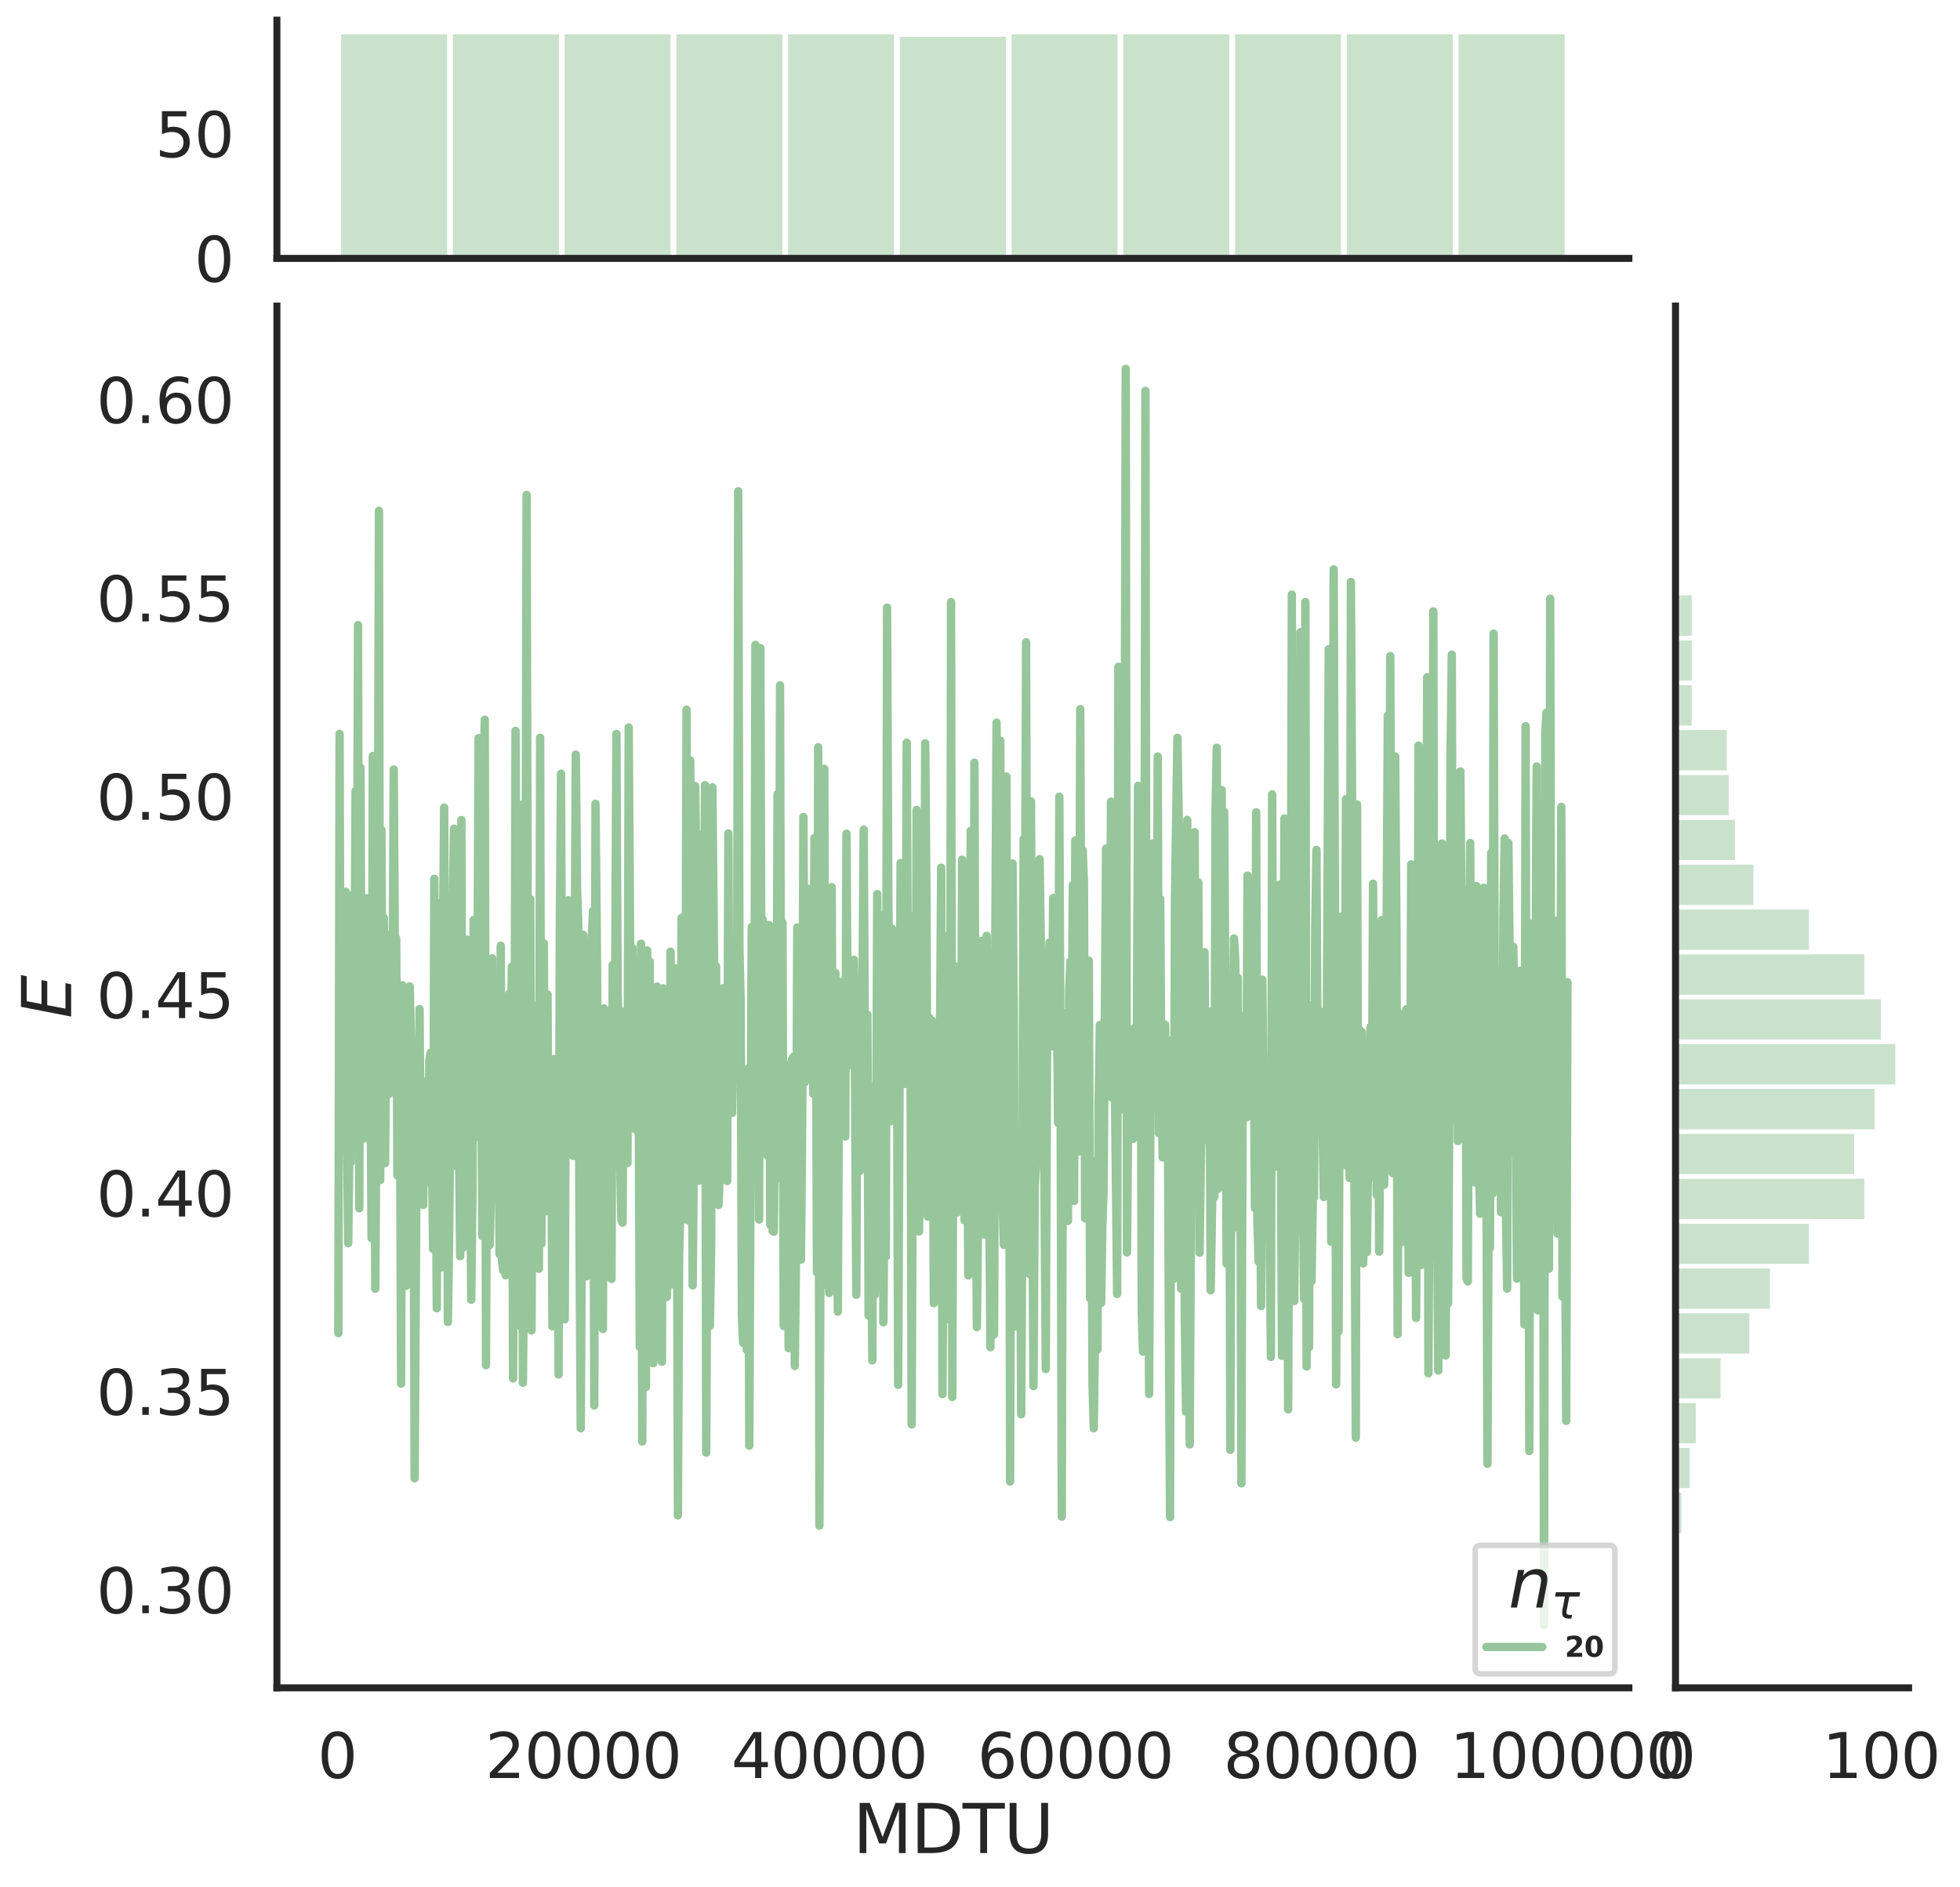 <?xml version="1.0" encoding="utf-8" standalone="no"?>
<!DOCTYPE svg PUBLIC "-//W3C//DTD SVG 1.1//EN"
  "http://www.w3.org/Graphics/SVG/1.1/DTD/svg11.dtd">
<svg height="674.159pt" version="1.1" viewBox="0 0 700.139 674.159" width="700.139pt" xmlns="http://www.w3.org/2000/svg" xmlns:xlink="http://www.w3.org/1999/xlink">
 <defs>
  <style type="text/css">*{stroke-linecap:butt;stroke-linejoin:round;}</style>
 </defs>
 <g id="figure_1">
  <g id="patch_1">
   <path d="M 0 674.159 
L 700.139 674.159 
L 700.139 0 
L 0 0 
z
" style="fill:#ffffff;"/>
  </g>
  <g id="axes_1">
   <g id="patch_2">
    <path d="M 98.912 602.94 
L 581.861 602.94 
L 581.861 109.327 
L 98.912 109.327 
z
" style="fill:none;"/>
   </g>
   <g id="matplotlib.axis_1">
    <g id="xtick_1">
     <g id="text_1">
      <!-- 0 -->
      <g style="fill:#262626;" transform="translate(113.426 635.157)scale(0.22 -0.22)">
       <defs>
        <path d="M 2034 4250 
Q 1547 4250 1301 3770 
Q 1056 3291 1056 2328 
Q 1056 1369 1301 889 
Q 1547 409 2034 409 
Q 2525 409 2770 889 
Q 3016 1369 3016 2328 
Q 3016 3291 2770 3770 
Q 2525 4250 2034 4250 
z
M 2034 4750 
Q 2819 4750 3233 4129 
Q 3647 3509 3647 2328 
Q 3647 1150 3233 529 
Q 2819 -91 2034 -91 
Q 1250 -91 836 529 
Q 422 1150 422 2328 
Q 422 3509 836 4129 
Q 1250 4750 2034 4750 
z
" id="DejaVuSans-30" transform="scale(0.016)"/>
       </defs>
       <use xlink:href="#DejaVuSans-30"/>
      </g>
     </g>
    </g>
    <g id="xtick_2">
     <g id="text_2">
      <!-- 20000 -->
      <g style="fill:#262626;" transform="translate(173.328 635.157)scale(0.22 -0.22)">
       <defs>
        <path d="M 1228 531 
L 3431 531 
L 3431 0 
L 469 0 
L 469 531 
Q 828 903 1448 1529 
Q 2069 2156 2228 2338 
Q 2531 2678 2651 2914 
Q 2772 3150 2772 3378 
Q 2772 3750 2511 3984 
Q 2250 4219 1831 4219 
Q 1534 4219 1204 4116 
Q 875 4013 500 3803 
L 500 4441 
Q 881 4594 1212 4672 
Q 1544 4750 1819 4750 
Q 2544 4750 2975 4387 
Q 3406 4025 3406 3419 
Q 3406 3131 3298 2873 
Q 3191 2616 2906 2266 
Q 2828 2175 2409 1742 
Q 1991 1309 1228 531 
z
" id="DejaVuSans-32" transform="scale(0.016)"/>
       </defs>
       <use xlink:href="#DejaVuSans-32"/>
       <use x="63.623" xlink:href="#DejaVuSans-30"/>
       <use x="127.246" xlink:href="#DejaVuSans-30"/>
       <use x="190.869" xlink:href="#DejaVuSans-30"/>
       <use x="254.492" xlink:href="#DejaVuSans-30"/>
      </g>
     </g>
    </g>
    <g id="xtick_3">
     <g id="text_3">
      <!-- 40000 -->
      <g style="fill:#262626;" transform="translate(261.225 635.157)scale(0.22 -0.22)">
       <defs>
        <path d="M 2419 4116 
L 825 1625 
L 2419 1625 
L 2419 4116 
z
M 2253 4666 
L 3047 4666 
L 3047 1625 
L 3713 1625 
L 3713 1100 
L 3047 1100 
L 3047 0 
L 2419 0 
L 2419 1100 
L 313 1100 
L 313 1709 
L 2253 4666 
z
" id="DejaVuSans-34" transform="scale(0.016)"/>
       </defs>
       <use xlink:href="#DejaVuSans-34"/>
       <use x="63.623" xlink:href="#DejaVuSans-30"/>
       <use x="127.246" xlink:href="#DejaVuSans-30"/>
       <use x="190.869" xlink:href="#DejaVuSans-30"/>
       <use x="254.492" xlink:href="#DejaVuSans-30"/>
      </g>
     </g>
    </g>
    <g id="xtick_4">
     <g id="text_4">
      <!-- 60000 -->
      <g style="fill:#262626;" transform="translate(349.122 635.157)scale(0.22 -0.22)">
       <defs>
        <path d="M 2113 2584 
Q 1688 2584 1439 2293 
Q 1191 2003 1191 1497 
Q 1191 994 1439 701 
Q 1688 409 2113 409 
Q 2538 409 2786 701 
Q 3034 994 3034 1497 
Q 3034 2003 2786 2293 
Q 2538 2584 2113 2584 
z
M 3366 4563 
L 3366 3988 
Q 3128 4100 2886 4159 
Q 2644 4219 2406 4219 
Q 1781 4219 1451 3797 
Q 1122 3375 1075 2522 
Q 1259 2794 1537 2939 
Q 1816 3084 2150 3084 
Q 2853 3084 3261 2657 
Q 3669 2231 3669 1497 
Q 3669 778 3244 343 
Q 2819 -91 2113 -91 
Q 1303 -91 875 529 
Q 447 1150 447 2328 
Q 447 3434 972 4092 
Q 1497 4750 2381 4750 
Q 2619 4750 2861 4703 
Q 3103 4656 3366 4563 
z
" id="DejaVuSans-36" transform="scale(0.016)"/>
       </defs>
       <use xlink:href="#DejaVuSans-36"/>
       <use x="63.623" xlink:href="#DejaVuSans-30"/>
       <use x="127.246" xlink:href="#DejaVuSans-30"/>
       <use x="190.869" xlink:href="#DejaVuSans-30"/>
       <use x="254.492" xlink:href="#DejaVuSans-30"/>
      </g>
     </g>
    </g>
    <g id="xtick_5">
     <g id="text_5">
      <!-- 80000 -->
      <g style="fill:#262626;" transform="translate(437.018 635.157)scale(0.22 -0.22)">
       <defs>
        <path d="M 2034 2216 
Q 1584 2216 1326 1975 
Q 1069 1734 1069 1313 
Q 1069 891 1326 650 
Q 1584 409 2034 409 
Q 2484 409 2743 651 
Q 3003 894 3003 1313 
Q 3003 1734 2745 1975 
Q 2488 2216 2034 2216 
z
M 1403 2484 
Q 997 2584 770 2862 
Q 544 3141 544 3541 
Q 544 4100 942 4425 
Q 1341 4750 2034 4750 
Q 2731 4750 3128 4425 
Q 3525 4100 3525 3541 
Q 3525 3141 3298 2862 
Q 3072 2584 2669 2484 
Q 3125 2378 3379 2068 
Q 3634 1759 3634 1313 
Q 3634 634 3220 271 
Q 2806 -91 2034 -91 
Q 1263 -91 848 271 
Q 434 634 434 1313 
Q 434 1759 690 2068 
Q 947 2378 1403 2484 
z
M 1172 3481 
Q 1172 3119 1398 2916 
Q 1625 2713 2034 2713 
Q 2441 2713 2670 2916 
Q 2900 3119 2900 3481 
Q 2900 3844 2670 4047 
Q 2441 4250 2034 4250 
Q 1625 4250 1398 4047 
Q 1172 3844 1172 3481 
z
" id="DejaVuSans-38" transform="scale(0.016)"/>
       </defs>
       <use xlink:href="#DejaVuSans-38"/>
       <use x="63.623" xlink:href="#DejaVuSans-30"/>
       <use x="127.246" xlink:href="#DejaVuSans-30"/>
       <use x="190.869" xlink:href="#DejaVuSans-30"/>
       <use x="254.492" xlink:href="#DejaVuSans-30"/>
      </g>
     </g>
    </g>
    <g id="xtick_6">
     <g id="text_6">
      <!-- 100000 -->
      <g style="fill:#262626;" transform="translate(517.917 635.157)scale(0.22 -0.22)">
       <defs>
        <path d="M 794 531 
L 1825 531 
L 1825 4091 
L 703 3866 
L 703 4441 
L 1819 4666 
L 2450 4666 
L 2450 531 
L 3481 531 
L 3481 0 
L 794 0 
L 794 531 
z
" id="DejaVuSans-31" transform="scale(0.016)"/>
       </defs>
       <use xlink:href="#DejaVuSans-31"/>
       <use x="63.623" xlink:href="#DejaVuSans-30"/>
       <use x="127.246" xlink:href="#DejaVuSans-30"/>
       <use x="190.869" xlink:href="#DejaVuSans-30"/>
       <use x="254.492" xlink:href="#DejaVuSans-30"/>
       <use x="318.115" xlink:href="#DejaVuSans-30"/>
      </g>
     </g>
    </g>
    <g id="text_7">
     <!-- MDTU -->
     <g style="fill:#262626;" transform="translate(304.681 661.968)scale(0.24 -0.24)">
      <defs>
       <path d="M 628 4666 
L 1569 4666 
L 2759 1491 
L 3956 4666 
L 4897 4666 
L 4897 0 
L 4281 0 
L 4281 4097 
L 3078 897 
L 2444 897 
L 1241 4097 
L 1241 0 
L 628 0 
L 628 4666 
z
" id="DejaVuSans-4d" transform="scale(0.016)"/>
       <path d="M 1259 4147 
L 1259 519 
L 2022 519 
Q 2988 519 3436 956 
Q 3884 1394 3884 2338 
Q 3884 3275 3436 3711 
Q 2988 4147 2022 4147 
L 1259 4147 
z
M 628 4666 
L 1925 4666 
Q 3281 4666 3915 4102 
Q 4550 3538 4550 2338 
Q 4550 1131 3912 565 
Q 3275 0 1925 0 
L 628 0 
L 628 4666 
z
" id="DejaVuSans-44" transform="scale(0.016)"/>
       <path d="M -19 4666 
L 3928 4666 
L 3928 4134 
L 2272 4134 
L 2272 0 
L 1638 0 
L 1638 4134 
L -19 4134 
L -19 4666 
z
" id="DejaVuSans-54" transform="scale(0.016)"/>
       <path d="M 556 4666 
L 1191 4666 
L 1191 1831 
Q 1191 1081 1462 751 
Q 1734 422 2344 422 
Q 2950 422 3222 751 
Q 3494 1081 3494 1831 
L 3494 4666 
L 4128 4666 
L 4128 1753 
Q 4128 841 3676 375 
Q 3225 -91 2344 -91 
Q 1459 -91 1007 375 
Q 556 841 556 1753 
L 556 4666 
z
" id="DejaVuSans-55" transform="scale(0.016)"/>
      </defs>
      <use xlink:href="#DejaVuSans-4d"/>
      <use x="86.279" xlink:href="#DejaVuSans-44"/>
      <use x="163.281" xlink:href="#DejaVuSans-54"/>
      <use x="224.365" xlink:href="#DejaVuSans-55"/>
     </g>
    </g>
   </g>
   <g id="matplotlib.axis_2">
    <g id="ytick_1">
     <g id="text_8">
      <!-- 0.30 -->
      <g style="fill:#262626;" transform="translate(34.428 576.287)scale(0.22 -0.22)">
       <defs>
        <path d="M 684 794 
L 1344 794 
L 1344 0 
L 684 0 
L 684 794 
z
" id="DejaVuSans-2e" transform="scale(0.016)"/>
        <path d="M 2597 2516 
Q 3050 2419 3304 2112 
Q 3559 1806 3559 1356 
Q 3559 666 3084 287 
Q 2609 -91 1734 -91 
Q 1441 -91 1130 -33 
Q 819 25 488 141 
L 488 750 
Q 750 597 1062 519 
Q 1375 441 1716 441 
Q 2309 441 2620 675 
Q 2931 909 2931 1356 
Q 2931 1769 2642 2001 
Q 2353 2234 1838 2234 
L 1294 2234 
L 1294 2753 
L 1863 2753 
Q 2328 2753 2575 2939 
Q 2822 3125 2822 3475 
Q 2822 3834 2567 4026 
Q 2313 4219 1838 4219 
Q 1578 4219 1281 4162 
Q 984 4106 628 3988 
L 628 4550 
Q 988 4650 1302 4700 
Q 1616 4750 1894 4750 
Q 2613 4750 3031 4423 
Q 3450 4097 3450 3541 
Q 3450 3153 3228 2886 
Q 3006 2619 2597 2516 
z
" id="DejaVuSans-33" transform="scale(0.016)"/>
       </defs>
       <use xlink:href="#DejaVuSans-30"/>
       <use x="63.623" xlink:href="#DejaVuSans-2e"/>
       <use x="95.41" xlink:href="#DejaVuSans-33"/>
       <use x="159.033" xlink:href="#DejaVuSans-30"/>
      </g>
     </g>
    </g>
    <g id="ytick_2">
     <g id="text_9">
      <!-- 0.35 -->
      <g style="fill:#262626;" transform="translate(34.428 505.426)scale(0.22 -0.22)">
       <defs>
        <path d="M 691 4666 
L 3169 4666 
L 3169 4134 
L 1269 4134 
L 1269 2991 
Q 1406 3038 1543 3061 
Q 1681 3084 1819 3084 
Q 2600 3084 3056 2656 
Q 3513 2228 3513 1497 
Q 3513 744 3044 326 
Q 2575 -91 1722 -91 
Q 1428 -91 1123 -41 
Q 819 9 494 109 
L 494 744 
Q 775 591 1075 516 
Q 1375 441 1709 441 
Q 2250 441 2565 725 
Q 2881 1009 2881 1497 
Q 2881 1984 2565 2268 
Q 2250 2553 1709 2553 
Q 1456 2553 1204 2497 
Q 953 2441 691 2322 
L 691 4666 
z
" id="DejaVuSans-35" transform="scale(0.016)"/>
       </defs>
       <use xlink:href="#DejaVuSans-30"/>
       <use x="63.623" xlink:href="#DejaVuSans-2e"/>
       <use x="95.41" xlink:href="#DejaVuSans-33"/>
       <use x="159.033" xlink:href="#DejaVuSans-35"/>
      </g>
     </g>
    </g>
    <g id="ytick_3">
     <g id="text_10">
      <!-- 0.40 -->
      <g style="fill:#262626;" transform="translate(34.428 434.565)scale(0.22 -0.22)">
       <use xlink:href="#DejaVuSans-30"/>
       <use x="63.623" xlink:href="#DejaVuSans-2e"/>
       <use x="95.41" xlink:href="#DejaVuSans-34"/>
       <use x="159.033" xlink:href="#DejaVuSans-30"/>
      </g>
     </g>
    </g>
    <g id="ytick_4">
     <g id="text_11">
      <!-- 0.45 -->
      <g style="fill:#262626;" transform="translate(34.428 363.704)scale(0.22 -0.22)">
       <use xlink:href="#DejaVuSans-30"/>
       <use x="63.623" xlink:href="#DejaVuSans-2e"/>
       <use x="95.41" xlink:href="#DejaVuSans-34"/>
       <use x="159.033" xlink:href="#DejaVuSans-35"/>
      </g>
     </g>
    </g>
    <g id="ytick_5">
     <g id="text_12">
      <!-- 0.50 -->
      <g style="fill:#262626;" transform="translate(34.428 292.844)scale(0.22 -0.22)">
       <use xlink:href="#DejaVuSans-30"/>
       <use x="63.623" xlink:href="#DejaVuSans-2e"/>
       <use x="95.41" xlink:href="#DejaVuSans-35"/>
       <use x="159.033" xlink:href="#DejaVuSans-30"/>
      </g>
     </g>
    </g>
    <g id="ytick_6">
     <g id="text_13">
      <!-- 0.55 -->
      <g style="fill:#262626;" transform="translate(34.428 221.983)scale(0.22 -0.22)">
       <use xlink:href="#DejaVuSans-30"/>
       <use x="63.623" xlink:href="#DejaVuSans-2e"/>
       <use x="95.41" xlink:href="#DejaVuSans-35"/>
       <use x="159.033" xlink:href="#DejaVuSans-35"/>
      </g>
     </g>
    </g>
    <g id="ytick_7">
     <g id="text_14">
      <!-- 0.60 -->
      <g style="fill:#262626;" transform="translate(34.428 151.122)scale(0.22 -0.22)">
       <use xlink:href="#DejaVuSans-30"/>
       <use x="63.623" xlink:href="#DejaVuSans-2e"/>
       <use x="95.41" xlink:href="#DejaVuSans-36"/>
       <use x="159.033" xlink:href="#DejaVuSans-30"/>
      </g>
     </g>
    </g>
    <g id="text_15">
     <!-- $E$ -->
     <g style="fill:#262626;" transform="translate(25.436 363.813)rotate(-90)scale(0.24 -0.24)">
      <defs>
       <path d="M 1081 4666 
L 4031 4666 
L 3928 4134 
L 1606 4134 
L 1338 2753 
L 3566 2753 
L 3463 2222 
L 1234 2222 
L 909 531 
L 3284 531 
L 3181 0 
L 172 0 
L 1081 4666 
z
" id="DejaVuSans-Oblique-45" transform="scale(0.016)"/>
      </defs>
      <use transform="translate(0 0.094)" xlink:href="#DejaVuSans-Oblique-45"/>
     </g>
    </g>
   </g>
   <g id="line2d_1">
    <path clip-path="url(#p878dff1589)" d="M 120.864 476.24 
L 121.304 262.164 
L 121.743 410.481 
L 122.183 358.457 
L 122.622 342.202 
L 123.062 341.364 
L 123.501 318.56 
L 123.941 402.926 
L 124.38 444.094 
L 124.819 409.208 
L 125.259 415.274 
L 125.698 319.867 
L 126.138 404.476 
L 126.577 362.725 
L 127.017 282.498 
L 127.456 350.781 
L 127.896 223.306 
L 128.335 431.645 
L 128.775 274.256 
L 129.214 395.932 
L 129.654 361.083 
L 130.093 406.676 
L 130.533 381.522 
L 130.972 320.88 
L 131.412 349.012 
L 131.851 330.267 
L 132.291 376.627 
L 132.73 442.306 
L 133.17 270.055 
L 134.049 460.375 
L 134.928 333.807 
L 135.367 182.499 
L 135.807 421.52 
L 136.246 296.541 
L 136.686 412.615 
L 137.125 327.889 
L 137.565 415.523 
L 138.004 350.48 
L 138.883 390.848 
L 139.322 333.943 
L 139.762 340.828 
L 140.201 362.502 
L 140.641 274.877 
L 141.08 343.684 
L 141.52 335.249 
L 141.959 419.927 
L 142.399 374.804 
L 142.838 379.712 
L 143.278 494.278 
L 143.717 351.966 
L 144.157 353.096 
L 144.596 376.26 
L 145.036 459.332 
L 145.475 428.23 
L 145.915 381.701 
L 146.354 352.362 
L 147.233 389.853 
L 147.673 386.467 
L 148.112 528.106 
L 148.991 381.104 
L 149.431 427.91 
L 149.87 360.46 
L 150.31 418.636 
L 150.749 417.684 
L 151.189 430.426 
L 151.628 394.691 
L 152.068 396.403 
L 152.507 386.195 
L 152.946 422.377 
L 153.386 378.709 
L 153.825 376.054 
L 154.265 403.705 
L 154.704 446.165 
L 155.144 313.939 
L 156.023 467.367 
L 156.462 332.285 
L 156.902 322.72 
L 157.341 415.494 
L 157.781 452.741 
L 158.22 338.496 
L 158.66 288.493 
L 159.099 398.683 
L 159.539 348.476 
L 159.978 472.259 
L 160.418 443.897 
L 161.297 347.803 
L 162.176 296.038 
L 162.615 389.336 
L 163.055 344.841 
L 163.494 416.947 
L 163.934 405.614 
L 164.373 448.762 
L 164.813 292.949 
L 165.252 445.854 
L 166.131 365.246 
L 166.571 375.607 
L 167.01 335.689 
L 167.449 364.608 
L 167.889 403.092 
L 168.328 464.316 
L 168.768 426.311 
L 169.207 328.657 
L 169.647 396.5 
L 170.526 352.457 
L 170.965 263.699 
L 171.405 406.403 
L 171.844 367.227 
L 172.284 441.578 
L 172.723 284.522 
L 173.163 257.115 
L 173.602 487.673 
L 174.042 387.935 
L 174.481 401.325 
L 174.921 444.739 
L 175.36 427.317 
L 175.8 342.343 
L 176.239 416.87 
L 176.679 420.128 
L 177.558 350.728 
L 177.997 364.112 
L 178.437 448.04 
L 178.876 337.848 
L 179.316 450.371 
L 179.755 453.841 
L 180.195 357.198 
L 180.634 455.568 
L 181.513 363.176 
L 181.952 354.96 
L 182.392 384.259 
L 182.831 345.347 
L 183.271 492.417 
L 183.71 421.622 
L 184.15 261.088 
L 184.589 367.226 
L 185.029 290.604 
L 185.468 449.348 
L 185.908 473.734 
L 186.347 287.512 
L 186.787 493.978 
L 187.226 446.858 
L 187.666 372.706 
L 188.105 176.824 
L 188.545 352.371 
L 188.984 339.764 
L 189.424 321.248 
L 189.863 475.267 
L 190.303 386.245 
L 190.742 419.601 
L 191.182 359.356 
L 191.621 437.683 
L 192.061 420.702 
L 192.5 453.251 
L 192.94 263.552 
L 193.379 444.405 
L 194.258 336.97 
L 194.698 432.768 
L 195.137 380.24 
L 195.576 355.211 
L 196.016 427.485 
L 196.455 386.887 
L 196.895 393.493 
L 197.334 473.786 
L 197.774 378.354 
L 198.213 437.389 
L 198.653 433.425 
L 199.092 378.432 
L 199.532 491.03 
L 199.971 332.322 
L 200.411 276.397 
L 200.85 397.148 
L 201.729 471.275 
L 202.169 366.639 
L 202.608 374.571 
L 203.048 321.582 
L 203.487 337.819 
L 203.927 381.843 
L 204.366 377.069 
L 204.806 412.927 
L 205.245 352.692 
L 205.685 269.569 
L 206.124 317.316 
L 206.564 329.627 
L 207.003 443.427 
L 207.443 510.228 
L 207.882 433.307 
L 208.322 333.954 
L 208.761 343.511 
L 209.2 445.874 
L 209.64 455.918 
L 210.519 343.172 
L 210.958 387.161 
L 211.398 334.679 
L 211.837 325.402 
L 212.277 502.057 
L 212.716 287.134 
L 213.156 331.224 
L 213.595 390.033 
L 214.035 362.992 
L 214.474 440.911 
L 214.914 411.779 
L 215.353 474.776 
L 215.793 360.257 
L 216.232 456.201 
L 217.111 362.69 
L 217.551 375.863 
L 217.99 378.208 
L 218.43 456.858 
L 218.869 344.755 
L 219.309 391.915 
L 219.748 352.584 
L 220.188 262.177 
L 220.627 355.617 
L 221.067 365.236 
L 221.506 412.556 
L 221.946 435.641 
L 222.385 436.769 
L 222.825 364.454 
L 223.264 361.293 
L 223.703 362.719 
L 224.143 415.452 
L 224.582 259.878 
L 225.461 392.127 
L 225.901 338.597 
L 226.78 403.321 
L 227.219 402.987 
L 227.659 354.181 
L 228.098 375.903 
L 228.538 481.122 
L 228.977 337.101 
L 229.417 514.966 
L 229.856 366.583 
L 230.735 495.512 
L 231.175 339.515 
L 231.614 464.564 
L 232.054 343.424 
L 232.493 436.399 
L 232.933 454.454 
L 233.372 486.969 
L 233.812 372.489 
L 234.251 468.676 
L 234.691 352.427 
L 235.13 449.471 
L 235.57 409.818 
L 236.009 478.106 
L 236.449 486.462 
L 236.888 353.068 
L 237.327 358.129 
L 238.206 463.306 
L 238.646 453.194 
L 239.085 422.208 
L 239.525 339.962 
L 240.404 458.801 
L 240.843 453.33 
L 241.283 345.915 
L 241.722 374.498 
L 242.162 541.335 
L 242.601 447.922 
L 243.041 431.528 
L 243.48 327.874 
L 243.92 428.37 
L 244.359 346.982 
L 244.799 399.892 
L 245.238 253.536 
L 245.678 435.914 
L 246.557 271.669 
L 247.436 459.189 
L 247.875 409.801 
L 248.315 280.786 
L 249.194 340.598 
L 249.633 421.791 
L 250.073 298.227 
L 250.512 406.222 
L 250.952 405.174 
L 251.391 387.54 
L 251.83 280.484 
L 252.27 518.916 
L 253.149 327.987 
L 253.588 473.667 
L 254.028 445.243 
L 254.467 281.257 
L 255.346 370.814 
L 255.786 345.203 
L 256.225 398.263 
L 256.665 430.478 
L 257.104 419.759 
L 257.544 357.546 
L 257.983 394.321 
L 258.423 353.014 
L 258.862 395.349 
L 259.302 414.164 
L 259.741 421.898 
L 260.181 297.752 
L 260.62 396.165 
L 261.06 352.688 
L 261.499 397.578 
L 262.378 347.818 
L 262.818 371.791 
L 263.257 384.762 
L 263.697 175.497 
L 264.136 338.85 
L 264.576 357.758 
L 265.015 469.972 
L 265.454 479.718 
L 265.894 419.961 
L 266.333 391.264 
L 266.773 482.265 
L 267.212 381.761 
L 267.652 516.452 
L 268.531 331.187 
L 268.97 392.901 
L 269.41 409.692 
L 269.849 230.364 
L 270.289 357.136 
L 270.728 357.652 
L 271.168 435.667 
L 271.607 231.548 
L 272.047 370.473 
L 272.486 328.451 
L 272.926 404.489 
L 273.365 359.961 
L 273.805 393.217 
L 274.244 412.979 
L 274.684 330.429 
L 275.123 437.447 
L 275.563 384.405 
L 276.002 439.727 
L 276.442 439.986 
L 276.881 391.284 
L 277.321 415.232 
L 277.76 283.654 
L 278.2 420.737 
L 278.639 244.811 
L 279.079 410.764 
L 279.518 329.617 
L 279.957 473.707 
L 280.397 394.713 
L 280.836 416.381 
L 281.276 408.532 
L 281.715 481.592 
L 282.155 406.251 
L 282.594 379.893 
L 283.034 378.19 
L 283.473 377.526 
L 283.913 487.94 
L 284.352 447.31 
L 284.792 331.34 
L 285.231 403.025 
L 285.671 389.935 
L 286.11 449.98 
L 286.55 402.15 
L 286.989 291.839 
L 287.429 386.661 
L 287.868 379.055 
L 288.308 340.322 
L 288.747 317.503 
L 289.187 325.085 
L 289.626 369.508 
L 290.066 342.105 
L 290.505 390.726 
L 290.945 299.369 
L 291.384 332.318 
L 291.824 454.561 
L 292.263 266.959 
L 292.703 545.007 
L 293.142 432.749 
L 293.581 371.444 
L 294.021 408.768 
L 294.46 274.667 
L 294.9 458.953 
L 295.339 363.027 
L 295.779 399.589 
L 296.218 461.924 
L 296.658 375.928 
L 297.097 316.91 
L 297.537 439.145 
L 297.976 417.954 
L 298.416 347.623 
L 298.855 424.998 
L 299.295 468.541 
L 299.734 371.516 
L 300.174 350.799 
L 300.613 362.85 
L 301.053 371.287 
L 301.492 355.78 
L 301.932 406.012 
L 302.371 297.827 
L 302.811 366.617 
L 303.25 380.539 
L 304.129 365.962 
L 304.569 343.662 
L 305.008 342.884 
L 305.448 388.473 
L 305.887 462.555 
L 306.327 350.303 
L 306.766 373.715 
L 307.206 418.262 
L 307.645 356.005 
L 308.084 353.322 
L 308.524 296.376 
L 308.963 376.705 
L 309.403 405.402 
L 309.842 362.504 
L 310.282 469.965 
L 310.721 429.84 
L 311.161 422.306 
L 311.6 485.976 
L 312.04 388 
L 312.479 462.537 
L 312.919 432.396 
L 313.358 319.396 
L 313.798 373.048 
L 314.237 365.881 
L 314.677 397.402 
L 315.116 327.03 
L 315.556 472.373 
L 315.995 419.035 
L 316.435 448.855 
L 316.874 217.043 
L 317.314 318.387 
L 317.753 375.733 
L 318.193 400.536 
L 318.632 331.727 
L 319.072 393.213 
L 319.511 399.343 
L 319.951 335.984 
L 320.39 364.93 
L 320.83 494.687 
L 321.709 308.289 
L 322.148 380.418 
L 322.587 349.662 
L 323.027 387.246 
L 323.466 380.522 
L 323.906 265.311 
L 324.345 365.048 
L 324.785 326.991 
L 325.224 369.682 
L 325.664 508.856 
L 326.103 387.111 
L 326.543 398.995 
L 326.982 437.564 
L 327.422 289.357 
L 327.861 399.253 
L 328.301 439.908 
L 329.18 334.41 
L 329.619 392.553 
L 330.059 373.308 
L 330.498 265.537 
L 330.938 319.145 
L 331.377 434.57 
L 331.817 363.423 
L 332.256 377.859 
L 332.696 417.363 
L 333.135 364.691 
L 333.575 465.534 
L 334.454 391.781 
L 334.893 392.009 
L 335.333 394.084 
L 335.772 371.996 
L 336.211 309.943 
L 336.651 498.024 
L 337.09 440.76 
L 337.53 334.338 
L 337.969 352.854 
L 338.409 415.133 
L 338.848 343.851 
L 339.288 471.441 
L 339.727 215.086 
L 340.167 499.059 
L 340.606 374.35 
L 341.046 345.133 
L 341.485 403.704 
L 341.925 433.111 
L 342.364 400.286 
L 342.804 401.994 
L 343.243 420.031 
L 343.683 307.11 
L 344.562 435.911 
L 345.001 349.369 
L 345.441 381.944 
L 345.88 455.634 
L 346.759 296.788 
L 347.199 451.797 
L 347.638 445.089 
L 348.078 272.462 
L 348.517 413.427 
L 348.957 474.096 
L 349.396 432.708 
L 349.836 407.338 
L 350.275 435.445 
L 350.714 336.128 
L 351.154 428.87 
L 351.593 441.011 
L 352.033 424.837 
L 352.472 334.298 
L 352.912 370.991 
L 353.791 481.256 
L 354.23 352.749 
L 354.67 399.788 
L 355.109 476.691 
L 355.549 335.625 
L 355.988 258.15 
L 356.428 390.854 
L 356.867 339.984 
L 357.307 264.607 
L 357.746 360.909 
L 358.186 431.234 
L 358.625 444.709 
L 359.504 277.424 
L 359.944 425.158 
L 360.383 324.71 
L 360.823 529.226 
L 361.262 361.36 
L 361.702 308.459 
L 362.141 363.594 
L 362.581 473.817 
L 363.02 421.829 
L 363.46 472.063 
L 363.899 462.961 
L 364.338 415.327 
L 364.778 505.236 
L 365.217 430.16 
L 365.657 299.724 
L 366.096 346.431 
L 366.536 229.459 
L 366.975 409.148 
L 367.415 353.405 
L 367.854 455.171 
L 368.294 286.299 
L 368.733 423.001 
L 369.173 495.16 
L 369.612 424.021 
L 370.052 415.492 
L 370.491 346.972 
L 370.931 343.362 
L 371.37 306.888 
L 371.81 338.606 
L 372.249 378.933 
L 372.689 386.066 
L 373.128 426.518 
L 373.568 489.062 
L 374.007 376.125 
L 374.447 347.506 
L 374.886 336.698 
L 375.765 373.771 
L 376.205 320.812 
L 376.644 365.858 
L 377.084 325.397 
L 377.523 354.689 
L 377.963 401.112 
L 378.402 284.604 
L 378.841 383.472 
L 379.281 541.791 
L 379.72 366.559 
L 380.599 418.375 
L 381.039 361.714 
L 381.478 436.155 
L 381.918 353.828 
L 382.357 343.488 
L 382.797 381.005 
L 383.236 316.139 
L 383.676 429.02 
L 384.115 300.236 
L 384.555 346.77 
L 384.994 411.46 
L 385.434 392.422 
L 385.873 253.33 
L 386.313 360.912 
L 386.752 303.87 
L 387.192 315.425 
L 387.631 435.219 
L 388.071 427.246 
L 388.51 368.35 
L 388.95 343.183 
L 389.389 463.806 
L 389.829 414.543 
L 390.268 494.519 
L 390.708 510.22 
L 391.587 440.385 
L 392.026 482.116 
L 392.465 392.164 
L 392.905 366.156 
L 393.344 465.434 
L 393.784 437.402 
L 394.223 424.846 
L 395.102 303.148 
L 395.542 318.17 
L 395.981 373.629 
L 396.421 356.617 
L 396.86 286.396 
L 397.3 392.204 
L 397.739 371.134 
L 398.179 379.972 
L 399.058 462.249 
L 399.497 238.207 
L 399.937 396.653 
L 400.376 240.363 
L 400.816 355.944 
L 401.255 350.565 
L 401.695 303.665 
L 402.134 131.764 
L 402.574 447.418 
L 403.013 398.887 
L 403.453 374.068 
L 403.892 384.412 
L 404.332 385.961 
L 404.771 406.844 
L 405.211 367.314 
L 405.65 377.793 
L 406.09 374.59 
L 406.529 280.735 
L 406.968 385.673 
L 407.408 325.415 
L 407.847 468.907 
L 408.287 482.818 
L 408.726 397.252 
L 409.166 139.647 
L 409.605 450.779 
L 410.045 408.289 
L 410.484 497.965 
L 410.924 400.367 
L 411.803 301.339 
L 412.242 312.871 
L 413.121 390.677 
L 413.561 270.244 
L 414 404.846 
L 414.44 321.139 
L 414.879 388.348 
L 415.319 413.463 
L 415.758 394.228 
L 416.198 366.07 
L 416.637 403.691 
L 417.077 372.37 
L 417.516 470.411 
L 417.956 541.934 
L 418.395 371.63 
L 418.835 398.512 
L 419.274 456.833 
L 419.714 321.236 
L 420.592 263.567 
L 421.471 318.583 
L 421.911 460.344 
L 422.35 447.3 
L 422.79 379.143 
L 423.229 471.397 
L 423.669 504.36 
L 424.108 292.908 
L 424.548 449.606 
L 424.987 515.983 
L 425.427 433.237 
L 425.866 385.707 
L 426.306 382.463 
L 426.745 297.274 
L 427.185 395.492 
L 428.064 315.19 
L 428.503 447.49 
L 428.943 415.331 
L 429.382 394.006 
L 429.822 407.354 
L 430.261 340.114 
L 430.701 396.955 
L 431.14 367.405 
L 431.58 401.122 
L 432.019 361.397 
L 432.459 460.942 
L 433.338 410.789 
L 433.777 427.648 
L 434.217 289.124 
L 434.656 267.111 
L 435.095 424.721 
L 435.535 386.691 
L 435.974 314.986 
L 436.414 282.223 
L 436.853 421.005 
L 437.293 289.967 
L 437.732 360.245 
L 438.172 451.468 
L 438.611 441.998 
L 439.051 365.62 
L 439.49 517.931 
L 439.93 382.208 
L 440.369 371.355 
L 440.809 335.246 
L 441.248 342.688 
L 441.688 420.783 
L 442.127 349.228 
L 442.567 439.031 
L 443.006 380.086 
L 443.446 529.894 
L 443.885 386.76 
L 444.325 387.746 
L 444.764 362.792 
L 445.204 399.23 
L 445.643 312.797 
L 446.083 340.292 
L 446.962 374.651 
L 447.401 346.913 
L 447.841 365.603 
L 448.28 431.549 
L 448.719 290.192 
L 449.159 436.369 
L 449.598 450.676 
L 450.038 406.256 
L 450.477 466.541 
L 450.917 349.971 
L 451.356 392.006 
L 451.796 382.141 
L 452.235 429.343 
L 452.675 427.606 
L 453.114 398.206 
L 453.993 484.726 
L 454.433 283.779 
L 454.872 417.06 
L 455.312 389.033 
L 455.751 326.626 
L 456.191 376.421 
L 456.63 352.822 
L 457.07 316.046 
L 457.949 484.357 
L 458.388 373.304 
L 458.828 292.368 
L 459.267 304.191 
L 460.146 503.444 
L 460.586 387.472 
L 461.025 377.83 
L 461.465 212.422 
L 461.904 450.601 
L 462.344 464.765 
L 462.783 409.936 
L 463.222 383.195 
L 463.662 370.025 
L 464.101 417.483 
L 464.541 225.868 
L 464.98 391.206 
L 465.859 464.047 
L 466.299 215.037 
L 466.738 488.148 
L 467.178 440.144 
L 467.617 481.204 
L 468.057 359.178 
L 468.496 457.705 
L 468.936 428.142 
L 469.375 427.747 
L 469.815 332.308 
L 470.254 303.613 
L 470.694 390.384 
L 471.133 385.487 
L 471.573 402.583 
L 472.012 361.536 
L 472.452 403.337 
L 472.891 427.643 
L 473.331 362.797 
L 473.77 402.731 
L 474.649 231.955 
L 475.089 309.65 
L 475.528 443.575 
L 475.968 357.785 
L 476.407 203.418 
L 476.847 320.224 
L 477.286 494.514 
L 477.725 409.103 
L 478.165 475.615 
L 478.604 369.503 
L 479.044 327.445 
L 479.923 343.112 
L 480.362 406.295 
L 480.802 285.497 
L 481.241 416.54 
L 481.681 352.01 
L 482.12 420.856 
L 482.56 207.892 
L 483.439 371.97 
L 483.878 428.857 
L 484.318 513.562 
L 484.757 287.409 
L 485.197 442.617 
L 485.636 367.897 
L 486.076 425.904 
L 486.515 368.653 
L 486.955 451.32 
L 487.394 391.843 
L 487.834 429.538 
L 488.273 447.286 
L 488.713 412.786 
L 489.152 420.924 
L 489.592 366.863 
L 490.031 409.07 
L 490.471 315.671 
L 490.91 415.988 
L 491.349 364.786 
L 491.789 426.855 
L 492.228 369.844 
L 492.668 447.117 
L 493.107 396.294 
L 493.547 328.673 
L 493.986 423.167 
L 494.426 423.235 
L 494.865 371.946 
L 495.305 337.187 
L 495.744 255.585 
L 496.184 352.414 
L 496.623 234.365 
L 497.063 363.895 
L 497.502 419.088 
L 497.942 330.904 
L 498.381 270.194 
L 498.821 331.526 
L 499.26 476.615 
L 499.7 362.05 
L 500.139 434.484 
L 500.579 414.095 
L 501.018 443.659 
L 501.458 377.547 
L 501.897 411.097 
L 502.337 360.562 
L 502.776 395.04 
L 503.216 454.702 
L 503.655 436.569 
L 504.095 308.784 
L 504.534 447.994 
L 504.974 386.093 
L 505.413 388.195 
L 505.852 470.798 
L 506.292 385.199 
L 506.731 266.355 
L 507.171 428.531 
L 507.61 451.916 
L 508.05 350.53 
L 508.489 428.014 
L 508.929 362.518 
L 509.368 402.231 
L 509.808 241.942 
L 510.247 490.588 
L 510.687 415.843 
L 511.126 260.182 
L 511.566 372.495 
L 512.005 218.389 
L 512.445 449.295 
L 512.884 355.372 
L 513.763 489.608 
L 514.203 346.722 
L 514.642 350.65 
L 515.082 301.318 
L 516.4 484.23 
L 516.84 389.19 
L 517.279 465.6 
L 517.719 395.255 
L 518.158 270.404 
L 518.598 233.874 
L 519.037 386.793 
L 519.476 357.875 
L 519.916 400.064 
L 520.355 298.168 
L 520.795 407.612 
L 521.234 376.844 
L 521.674 275.579 
L 522.113 331.722 
L 522.553 342.909 
L 522.992 402.456 
L 523.432 318.232 
L 523.871 456.676 
L 524.311 457.779 
L 524.75 358.569 
L 525.19 301.146 
L 525.629 411.936 
L 526.069 328.096 
L 526.508 354.652 
L 526.948 422.403 
L 527.387 316.51 
L 527.827 383.497 
L 528.266 412.785 
L 528.706 433.579 
L 529.145 331.738 
L 529.585 430.339 
L 530.024 317.132 
L 530.464 341.102 
L 530.903 398.447 
L 531.343 522.921 
L 531.782 421.329 
L 532.222 445.854 
L 532.661 304.714 
L 533.101 426.503 
L 533.54 226.336 
L 533.979 370.23 
L 534.419 346.523 
L 534.858 362.819 
L 535.298 387.324 
L 535.737 373.599 
L 536.177 433.021 
L 536.616 390.704 
L 537.056 327.245 
L 537.495 299.525 
L 537.935 431.944 
L 538.374 460.365 
L 538.814 301.126 
L 539.253 340.44 
L 539.693 362.354 
L 540.132 411.941 
L 540.572 338.216 
L 541.451 398.552 
L 541.89 456.769 
L 542.33 426.819 
L 542.769 346.767 
L 543.209 375.085 
L 543.648 362.709 
L 544.088 381.877 
L 544.527 473.112 
L 544.967 259.417 
L 545.406 451.521 
L 545.846 329.594 
L 546.285 518.356 
L 546.725 345.569 
L 547.164 423.353 
L 547.603 430.505 
L 548.043 405.289 
L 548.482 355.487 
L 548.922 273.782 
L 549.361 468.142 
L 549.801 430.019 
L 550.24 408.769 
L 550.68 453.209 
L 551.119 327.059 
L 551.559 580.503 
L 551.998 261.635 
L 552.438 254.595 
L 552.877 380.4 
L 553.317 453.197 
L 553.756 213.869 
L 554.196 433.536 
L 554.635 374.863 
L 555.514 328.884 
L 556.393 440.7 
L 556.833 372.427 
L 557.272 407.564 
L 557.712 288.263 
L 558.151 463.171 
L 558.591 436.19 
L 559.03 426.413 
L 559.47 507.581 
L 559.909 350.868 
L 559.909 350.868 
" style="fill:none;stroke:#96c69a;stroke-linecap:round;stroke-width:3;"/>
   </g>
   <g id="line2d_2"/>
   <g id="patch_3">
    <path d="M 98.912 602.94 
L 98.912 109.327 
" style="fill:none;stroke:#262626;stroke-linecap:square;stroke-linejoin:miter;stroke-width:2.5;"/>
   </g>
   <g id="patch_4">
    <path d="M 98.912 602.94 
L 581.861 602.94 
" style="fill:none;stroke:#262626;stroke-linecap:square;stroke-linejoin:miter;stroke-width:2.5;"/>
   </g>
   <g id="legend_1">
    <g id="patch_5">
     <path d="M 528.946 597.94 
L 574.861 597.94 
Q 576.861 597.94 576.861 595.94 
L 576.861 554.034 
Q 576.861 552.034 574.861 552.034 
L 528.946 552.034 
Q 526.946 552.034 526.946 554.034 
L 526.946 595.94 
Q 526.946 597.94 528.946 597.94 
z
" style="fill:#ffffff;opacity:0.8;stroke:#cccccc;stroke-linejoin:miter;stroke-width:2;"/>
    </g>
    <g id="text_16">
     <!-- $n_\tau$ -->
     <g style="fill:#262626;" transform="translate(538.823 574.271)scale(0.24 -0.24)">
      <defs>
       <path d="M 3566 2113 
L 3156 0 
L 2578 0 
L 2988 2091 
Q 3016 2238 3031 2350 
Q 3047 2463 3047 2528 
Q 3047 2791 2881 2937 
Q 2716 3084 2419 3084 
Q 1956 3084 1622 2776 
Q 1288 2469 1184 1941 
L 800 0 
L 225 0 
L 903 3500 
L 1478 3500 
L 1363 2950 
Q 1603 3253 1940 3418 
Q 2278 3584 2650 3584 
Q 3113 3584 3367 3334 
Q 3622 3084 3622 2631 
Q 3622 2519 3608 2391 
Q 3594 2263 3566 2113 
z
" id="DejaVuSans-Oblique-6e" transform="scale(0.016)"/>
       <path d="M 2103 638 
Q 2188 488 2525 488 
L 2800 488 
L 2706 0 
L 2363 0 
Q 1800 0 1600 300 
Q 1403 606 1534 1269 
L 1856 2925 
L 541 2925 
L 653 3500 
L 3881 3500 
L 3769 2925 
L 2444 2925 
L 2113 1234 
Q 2025 781 2103 638 
z
" id="DejaVuSans-Oblique-3c4" transform="scale(0.016)"/>
      </defs>
      <use xlink:href="#DejaVuSans-Oblique-6e"/>
      <use transform="translate(63.379 -16.406)scale(0.7)" xlink:href="#DejaVuSans-Oblique-3c4"/>
     </g>
    </g>
    <g id="line2d_3">
     <path d="M 530.946 588.36 
L 550.946 588.36 
" style="fill:none;stroke:#96c69a;stroke-linecap:round;stroke-width:3;"/>
    </g>
    <g id="line2d_4"/>
    <g id="text_17">
     <!-- 20 -->
     <g style="fill:#262626;" transform="translate(558.946 591.86)scale(0.1 -0.1)">
      <defs>
       <path d="M 1844 884 
L 3897 884 
L 3897 0 
L 506 0 
L 506 884 
L 2209 2388 
Q 2438 2594 2547 2791 
Q 2656 2988 2656 3200 
Q 2656 3528 2436 3728 
Q 2216 3928 1850 3928 
Q 1569 3928 1234 3808 
Q 900 3688 519 3450 
L 519 4475 
Q 925 4609 1322 4679 
Q 1719 4750 2100 4750 
Q 2938 4750 3402 4381 
Q 3866 4013 3866 3353 
Q 3866 2972 3669 2642 
Q 3472 2313 2841 1759 
L 1844 884 
z
" id="DejaVuSans-Bold-32" transform="scale(0.016)"/>
       <path d="M 2944 2338 
Q 2944 3213 2780 3570 
Q 2616 3928 2228 3928 
Q 1841 3928 1675 3570 
Q 1509 3213 1509 2338 
Q 1509 1453 1675 1090 
Q 1841 728 2228 728 
Q 2613 728 2778 1090 
Q 2944 1453 2944 2338 
z
M 4147 2328 
Q 4147 1169 3647 539 
Q 3147 -91 2228 -91 
Q 1306 -91 806 539 
Q 306 1169 306 2328 
Q 306 3491 806 4120 
Q 1306 4750 2228 4750 
Q 3147 4750 3647 4120 
Q 4147 3491 4147 2328 
z
" id="DejaVuSans-Bold-30" transform="scale(0.016)"/>
      </defs>
      <use xlink:href="#DejaVuSans-Bold-32"/>
      <use x="69.58" xlink:href="#DejaVuSans-Bold-30"/>
     </g>
    </g>
   </g>
  </g>
  <g id="axes_2">
   <g id="patch_6">
    <path d="M 98.912 92.306 
L 581.861 92.306 
L 581.861 7.2 
L 98.912 7.2 
z
" style="fill:none;"/>
   </g>
   <g id="matplotlib.axis_3">
    <g id="xtick_7"/>
    <g id="xtick_8"/>
    <g id="xtick_9"/>
    <g id="xtick_10"/>
    <g id="xtick_11"/>
    <g id="xtick_12"/>
   </g>
   <g id="matplotlib.axis_4">
    <g id="ytick_8">
     <g id="text_18">
      <!-- 0 -->
      <g style="fill:#262626;" transform="translate(69.414 100.664)scale(0.22 -0.22)">
       <use xlink:href="#DejaVuSans-30"/>
      </g>
     </g>
    </g>
    <g id="ytick_9">
     <g id="text_19">
      <!-- 50 -->
      <g style="fill:#262626;" transform="translate(55.417 56.129)scale(0.22 -0.22)">
       <use xlink:href="#DejaVuSans-35"/>
       <use x="63.623" xlink:href="#DejaVuSans-30"/>
      </g>
     </g>
    </g>
   </g>
   <g id="patch_7">
    <path clip-path="url(#p3076e60941)" d="M 120.864 92.306 
L 160.777 92.306 
L 160.777 11.253 
L 120.864 11.253 
z
" style="fill:#96c69a;fill-opacity:0.5;stroke:#ffffff;stroke-linejoin:miter;stroke-width:2;"/>
   </g>
   <g id="patch_8">
    <path clip-path="url(#p3076e60941)" d="M 160.777 92.306 
L 200.69 92.306 
L 200.69 11.253 
L 160.777 11.253 
z
" style="fill:#96c69a;fill-opacity:0.5;stroke:#ffffff;stroke-linejoin:miter;stroke-width:2;"/>
   </g>
   <g id="patch_9">
    <path clip-path="url(#p3076e60941)" d="M 200.69 92.306 
L 240.604 92.306 
L 240.604 11.253 
L 200.69 11.253 
z
" style="fill:#96c69a;fill-opacity:0.5;stroke:#ffffff;stroke-linejoin:miter;stroke-width:2;"/>
   </g>
   <g id="patch_10">
    <path clip-path="url(#p3076e60941)" d="M 240.604 92.306 
L 280.517 92.306 
L 280.517 11.253 
L 240.604 11.253 
z
" style="fill:#96c69a;fill-opacity:0.5;stroke:#ffffff;stroke-linejoin:miter;stroke-width:2;"/>
   </g>
   <g id="patch_11">
    <path clip-path="url(#p3076e60941)" d="M 280.517 92.306 
L 320.43 92.306 
L 320.43 11.253 
L 280.517 11.253 
z
" style="fill:#96c69a;fill-opacity:0.5;stroke:#ffffff;stroke-linejoin:miter;stroke-width:2;"/>
   </g>
   <g id="patch_12">
    <path clip-path="url(#p3076e60941)" d="M 320.43 92.306 
L 360.343 92.306 
L 360.343 12.143 
L 320.43 12.143 
z
" style="fill:#96c69a;fill-opacity:0.5;stroke:#ffffff;stroke-linejoin:miter;stroke-width:2;"/>
   </g>
   <g id="patch_13">
    <path clip-path="url(#p3076e60941)" d="M 360.343 92.306 
L 400.256 92.306 
L 400.256 11.253 
L 360.343 11.253 
z
" style="fill:#96c69a;fill-opacity:0.5;stroke:#ffffff;stroke-linejoin:miter;stroke-width:2;"/>
   </g>
   <g id="patch_14">
    <path clip-path="url(#p3076e60941)" d="M 400.256 92.306 
L 440.17 92.306 
L 440.17 11.253 
L 400.256 11.253 
z
" style="fill:#96c69a;fill-opacity:0.5;stroke:#ffffff;stroke-linejoin:miter;stroke-width:2;"/>
   </g>
   <g id="patch_15">
    <path clip-path="url(#p3076e60941)" d="M 440.17 92.306 
L 480.083 92.306 
L 480.083 11.253 
L 440.17 11.253 
z
" style="fill:#96c69a;fill-opacity:0.5;stroke:#ffffff;stroke-linejoin:miter;stroke-width:2;"/>
   </g>
   <g id="patch_16">
    <path clip-path="url(#p3076e60941)" d="M 480.083 92.306 
L 519.996 92.306 
L 519.996 11.253 
L 480.083 11.253 
z
" style="fill:#96c69a;fill-opacity:0.5;stroke:#ffffff;stroke-linejoin:miter;stroke-width:2;"/>
   </g>
   <g id="patch_17">
    <path clip-path="url(#p3076e60941)" d="M 519.996 92.306 
L 559.909 92.306 
L 559.909 11.253 
L 519.996 11.253 
z
" style="fill:#96c69a;fill-opacity:0.5;stroke:#ffffff;stroke-linejoin:miter;stroke-width:2;"/>
   </g>
   <g id="patch_18">
    <path d="M 98.912 92.306 
L 98.912 7.2 
" style="fill:none;stroke:#262626;stroke-linecap:square;stroke-linejoin:miter;stroke-width:2.5;"/>
   </g>
   <g id="patch_19">
    <path d="M 98.912 92.306 
L 581.861 92.306 
" style="fill:none;stroke:#262626;stroke-linecap:square;stroke-linejoin:miter;stroke-width:2.5;"/>
   </g>
  </g>
  <g id="axes_3">
   <g id="patch_20">
    <path d="M 598.515 602.94 
L 681.782 602.94 
L 681.782 109.327 
L 598.515 109.327 
z
" style="fill:none;"/>
   </g>
   <g id="matplotlib.axis_5">
    <g id="xtick_13">
     <g id="text_20">
      <!-- 0 -->
      <g style="fill:#262626;" transform="translate(591.516 635.157)scale(0.22 -0.22)">
       <use xlink:href="#DejaVuSans-30"/>
      </g>
     </g>
    </g>
    <g id="xtick_14">
     <g id="text_21">
      <!-- 100 -->
      <g style="fill:#262626;" transform="translate(650.946 635.157)scale(0.22 -0.22)">
       <use xlink:href="#DejaVuSans-31"/>
       <use x="63.623" xlink:href="#DejaVuSans-30"/>
       <use x="127.246" xlink:href="#DejaVuSans-30"/>
      </g>
     </g>
    </g>
   </g>
   <g id="matplotlib.axis_6">
    <g id="ytick_10"/>
    <g id="ytick_11"/>
    <g id="ytick_12"/>
    <g id="ytick_13"/>
    <g id="ytick_14"/>
    <g id="ytick_15"/>
    <g id="ytick_16"/>
   </g>
   <g id="patch_21">
    <path clip-path="url(#pa9c5d5e7d7)" d="M 598.515 580.503 
L 599.249 580.503 
L 599.249 564.477 
L 598.515 564.477 
z
" style="fill:#96c69a;fill-opacity:0.5;stroke:#ffffff;stroke-linejoin:miter;stroke-width:1.603;"/>
   </g>
   <g id="patch_22">
    <path clip-path="url(#pa9c5d5e7d7)" d="M 598.515 564.477 
L 598.515 564.477 
L 598.515 548.45 
L 598.515 548.45 
z
" style="fill:#96c69a;fill-opacity:0.5;stroke:#ffffff;stroke-linejoin:miter;stroke-width:1.603;"/>
   </g>
   <g id="patch_23">
    <path clip-path="url(#pa9c5d5e7d7)" d="M 598.515 548.45 
L 601.452 548.45 
L 601.452 532.424 
L 598.515 532.424 
z
" style="fill:#96c69a;fill-opacity:0.5;stroke:#ffffff;stroke-linejoin:miter;stroke-width:1.603;"/>
   </g>
   <g id="patch_24">
    <path clip-path="url(#pa9c5d5e7d7)" d="M 598.515 532.424 
L 604.389 532.424 
L 604.389 516.397 
L 598.515 516.397 
z
" style="fill:#96c69a;fill-opacity:0.5;stroke:#ffffff;stroke-linejoin:miter;stroke-width:1.603;"/>
   </g>
   <g id="patch_25">
    <path clip-path="url(#pa9c5d5e7d7)" d="M 598.515 516.397 
L 606.592 516.397 
L 606.592 500.371 
L 598.515 500.371 
z
" style="fill:#96c69a;fill-opacity:0.5;stroke:#ffffff;stroke-linejoin:miter;stroke-width:1.603;"/>
   </g>
   <g id="patch_26">
    <path clip-path="url(#pa9c5d5e7d7)" d="M 598.515 500.371 
L 615.403 500.371 
L 615.403 484.345 
L 598.515 484.345 
z
" style="fill:#96c69a;fill-opacity:0.5;stroke:#ffffff;stroke-linejoin:miter;stroke-width:1.603;"/>
   </g>
   <g id="patch_27">
    <path clip-path="url(#pa9c5d5e7d7)" d="M 598.515 484.345 
L 625.683 484.345 
L 625.683 468.318 
L 598.515 468.318 
z
" style="fill:#96c69a;fill-opacity:0.5;stroke:#ffffff;stroke-linejoin:miter;stroke-width:1.603;"/>
   </g>
   <g id="patch_28">
    <path clip-path="url(#pa9c5d5e7d7)" d="M 598.515 468.318 
L 633.026 468.318 
L 633.026 452.292 
L 598.515 452.292 
z
" style="fill:#96c69a;fill-opacity:0.5;stroke:#ffffff;stroke-linejoin:miter;stroke-width:1.603;"/>
   </g>
   <g id="patch_29">
    <path clip-path="url(#pa9c5d5e7d7)" d="M 598.515 452.292 
L 646.977 452.292 
L 646.977 436.265 
L 598.515 436.265 
z
" style="fill:#96c69a;fill-opacity:0.5;stroke:#ffffff;stroke-linejoin:miter;stroke-width:1.603;"/>
   </g>
   <g id="patch_30">
    <path clip-path="url(#pa9c5d5e7d7)" d="M 598.515 436.265 
L 666.803 436.265 
L 666.803 420.239 
L 598.515 420.239 
z
" style="fill:#96c69a;fill-opacity:0.5;stroke:#ffffff;stroke-linejoin:miter;stroke-width:1.603;"/>
   </g>
   <g id="patch_31">
    <path clip-path="url(#pa9c5d5e7d7)" d="M 598.515 420.239 
L 663.131 420.239 
L 663.131 404.213 
L 598.515 404.213 
z
" style="fill:#96c69a;fill-opacity:0.5;stroke:#ffffff;stroke-linejoin:miter;stroke-width:1.603;"/>
   </g>
   <g id="patch_32">
    <path clip-path="url(#pa9c5d5e7d7)" d="M 598.515 404.213 
L 670.474 404.213 
L 670.474 388.186 
L 598.515 388.186 
z
" style="fill:#96c69a;fill-opacity:0.5;stroke:#ffffff;stroke-linejoin:miter;stroke-width:1.603;"/>
   </g>
   <g id="patch_33">
    <path clip-path="url(#pa9c5d5e7d7)" d="M 598.515 388.186 
L 677.817 388.186 
L 677.817 372.16 
L 598.515 372.16 
z
" style="fill:#96c69a;fill-opacity:0.5;stroke:#ffffff;stroke-linejoin:miter;stroke-width:1.603;"/>
   </g>
   <g id="patch_34">
    <path clip-path="url(#pa9c5d5e7d7)" d="M 598.515 372.16 
L 672.677 372.16 
L 672.677 356.133 
L 598.515 356.133 
z
" style="fill:#96c69a;fill-opacity:0.5;stroke:#ffffff;stroke-linejoin:miter;stroke-width:1.603;"/>
   </g>
   <g id="patch_35">
    <path clip-path="url(#pa9c5d5e7d7)" d="M 598.515 356.133 
L 666.803 356.133 
L 666.803 340.107 
L 598.515 340.107 
z
" style="fill:#96c69a;fill-opacity:0.5;stroke:#ffffff;stroke-linejoin:miter;stroke-width:1.603;"/>
   </g>
   <g id="patch_36">
    <path clip-path="url(#pa9c5d5e7d7)" d="M 598.515 340.107 
L 646.977 340.107 
L 646.977 324.081 
L 598.515 324.081 
z
" style="fill:#96c69a;fill-opacity:0.5;stroke:#ffffff;stroke-linejoin:miter;stroke-width:1.603;"/>
   </g>
   <g id="patch_37">
    <path clip-path="url(#pa9c5d5e7d7)" d="M 598.515 324.081 
L 627.152 324.081 
L 627.152 308.054 
L 598.515 308.054 
z
" style="fill:#96c69a;fill-opacity:0.5;stroke:#ffffff;stroke-linejoin:miter;stroke-width:1.603;"/>
   </g>
   <g id="patch_38">
    <path clip-path="url(#pa9c5d5e7d7)" d="M 598.515 308.054 
L 620.543 308.054 
L 620.543 292.028 
L 598.515 292.028 
z
" style="fill:#96c69a;fill-opacity:0.5;stroke:#ffffff;stroke-linejoin:miter;stroke-width:1.603;"/>
   </g>
   <g id="patch_39">
    <path clip-path="url(#pa9c5d5e7d7)" d="M 598.515 292.028 
L 618.34 292.028 
L 618.34 276.001 
L 598.515 276.001 
z
" style="fill:#96c69a;fill-opacity:0.5;stroke:#ffffff;stroke-linejoin:miter;stroke-width:1.603;"/>
   </g>
   <g id="patch_40">
    <path clip-path="url(#pa9c5d5e7d7)" d="M 598.515 276.001 
L 617.606 276.001 
L 617.606 259.975 
L 598.515 259.975 
z
" style="fill:#96c69a;fill-opacity:0.5;stroke:#ffffff;stroke-linejoin:miter;stroke-width:1.603;"/>
   </g>
   <g id="patch_41">
    <path clip-path="url(#pa9c5d5e7d7)" d="M 598.515 259.975 
L 605.123 259.975 
L 605.123 243.949 
L 598.515 243.949 
z
" style="fill:#96c69a;fill-opacity:0.5;stroke:#ffffff;stroke-linejoin:miter;stroke-width:1.603;"/>
   </g>
   <g id="patch_42">
    <path clip-path="url(#pa9c5d5e7d7)" d="M 598.515 243.949 
L 605.123 243.949 
L 605.123 227.922 
L 598.515 227.922 
z
" style="fill:#96c69a;fill-opacity:0.5;stroke:#ffffff;stroke-linejoin:miter;stroke-width:1.603;"/>
   </g>
   <g id="patch_43">
    <path clip-path="url(#pa9c5d5e7d7)" d="M 598.515 227.922 
L 605.123 227.922 
L 605.123 211.896 
L 598.515 211.896 
z
" style="fill:#96c69a;fill-opacity:0.5;stroke:#ffffff;stroke-linejoin:miter;stroke-width:1.603;"/>
   </g>
   <g id="patch_44">
    <path clip-path="url(#pa9c5d5e7d7)" d="M 598.515 211.896 
L 599.983 211.896 
L 599.983 195.869 
L 598.515 195.869 
z
" style="fill:#96c69a;fill-opacity:0.5;stroke:#ffffff;stroke-linejoin:miter;stroke-width:1.603;"/>
   </g>
   <g id="patch_45">
    <path clip-path="url(#pa9c5d5e7d7)" d="M 598.515 195.869 
L 599.249 195.869 
L 599.249 179.843 
L 598.515 179.843 
z
" style="fill:#96c69a;fill-opacity:0.5;stroke:#ffffff;stroke-linejoin:miter;stroke-width:1.603;"/>
   </g>
   <g id="patch_46">
    <path clip-path="url(#pa9c5d5e7d7)" d="M 598.515 179.843 
L 599.983 179.843 
L 599.983 163.817 
L 598.515 163.817 
z
" style="fill:#96c69a;fill-opacity:0.5;stroke:#ffffff;stroke-linejoin:miter;stroke-width:1.603;"/>
   </g>
   <g id="patch_47">
    <path clip-path="url(#pa9c5d5e7d7)" d="M 598.515 163.817 
L 598.515 163.817 
L 598.515 147.79 
L 598.515 147.79 
z
" style="fill:#96c69a;fill-opacity:0.5;stroke:#ffffff;stroke-linejoin:miter;stroke-width:1.603;"/>
   </g>
   <g id="patch_48">
    <path clip-path="url(#pa9c5d5e7d7)" d="M 598.515 147.79 
L 599.983 147.79 
L 599.983 131.764 
L 598.515 131.764 
z
" style="fill:#96c69a;fill-opacity:0.5;stroke:#ffffff;stroke-linejoin:miter;stroke-width:1.603;"/>
   </g>
   <g id="patch_49">
    <path d="M 598.515 602.94 
L 598.515 109.327 
" style="fill:none;stroke:#262626;stroke-linecap:square;stroke-linejoin:miter;stroke-width:2.5;"/>
   </g>
   <g id="patch_50">
    <path d="M 598.515 602.94 
L 681.782 602.94 
" style="fill:none;stroke:#262626;stroke-linecap:square;stroke-linejoin:miter;stroke-width:2.5;"/>
   </g>
  </g>
 </g>
 <defs>
  <clipPath id="p878dff1589">
   <rect height="493.613" width="482.949" x="98.912" y="109.327"/>
  </clipPath>
  <clipPath id="p3076e60941">
   <rect height="85.106" width="482.949" x="98.912" y="7.2"/>
  </clipPath>
  <clipPath id="pa9c5d5e7d7">
   <rect height="493.613" width="83.267" x="598.515" y="109.327"/>
  </clipPath>
 </defs>
</svg>
